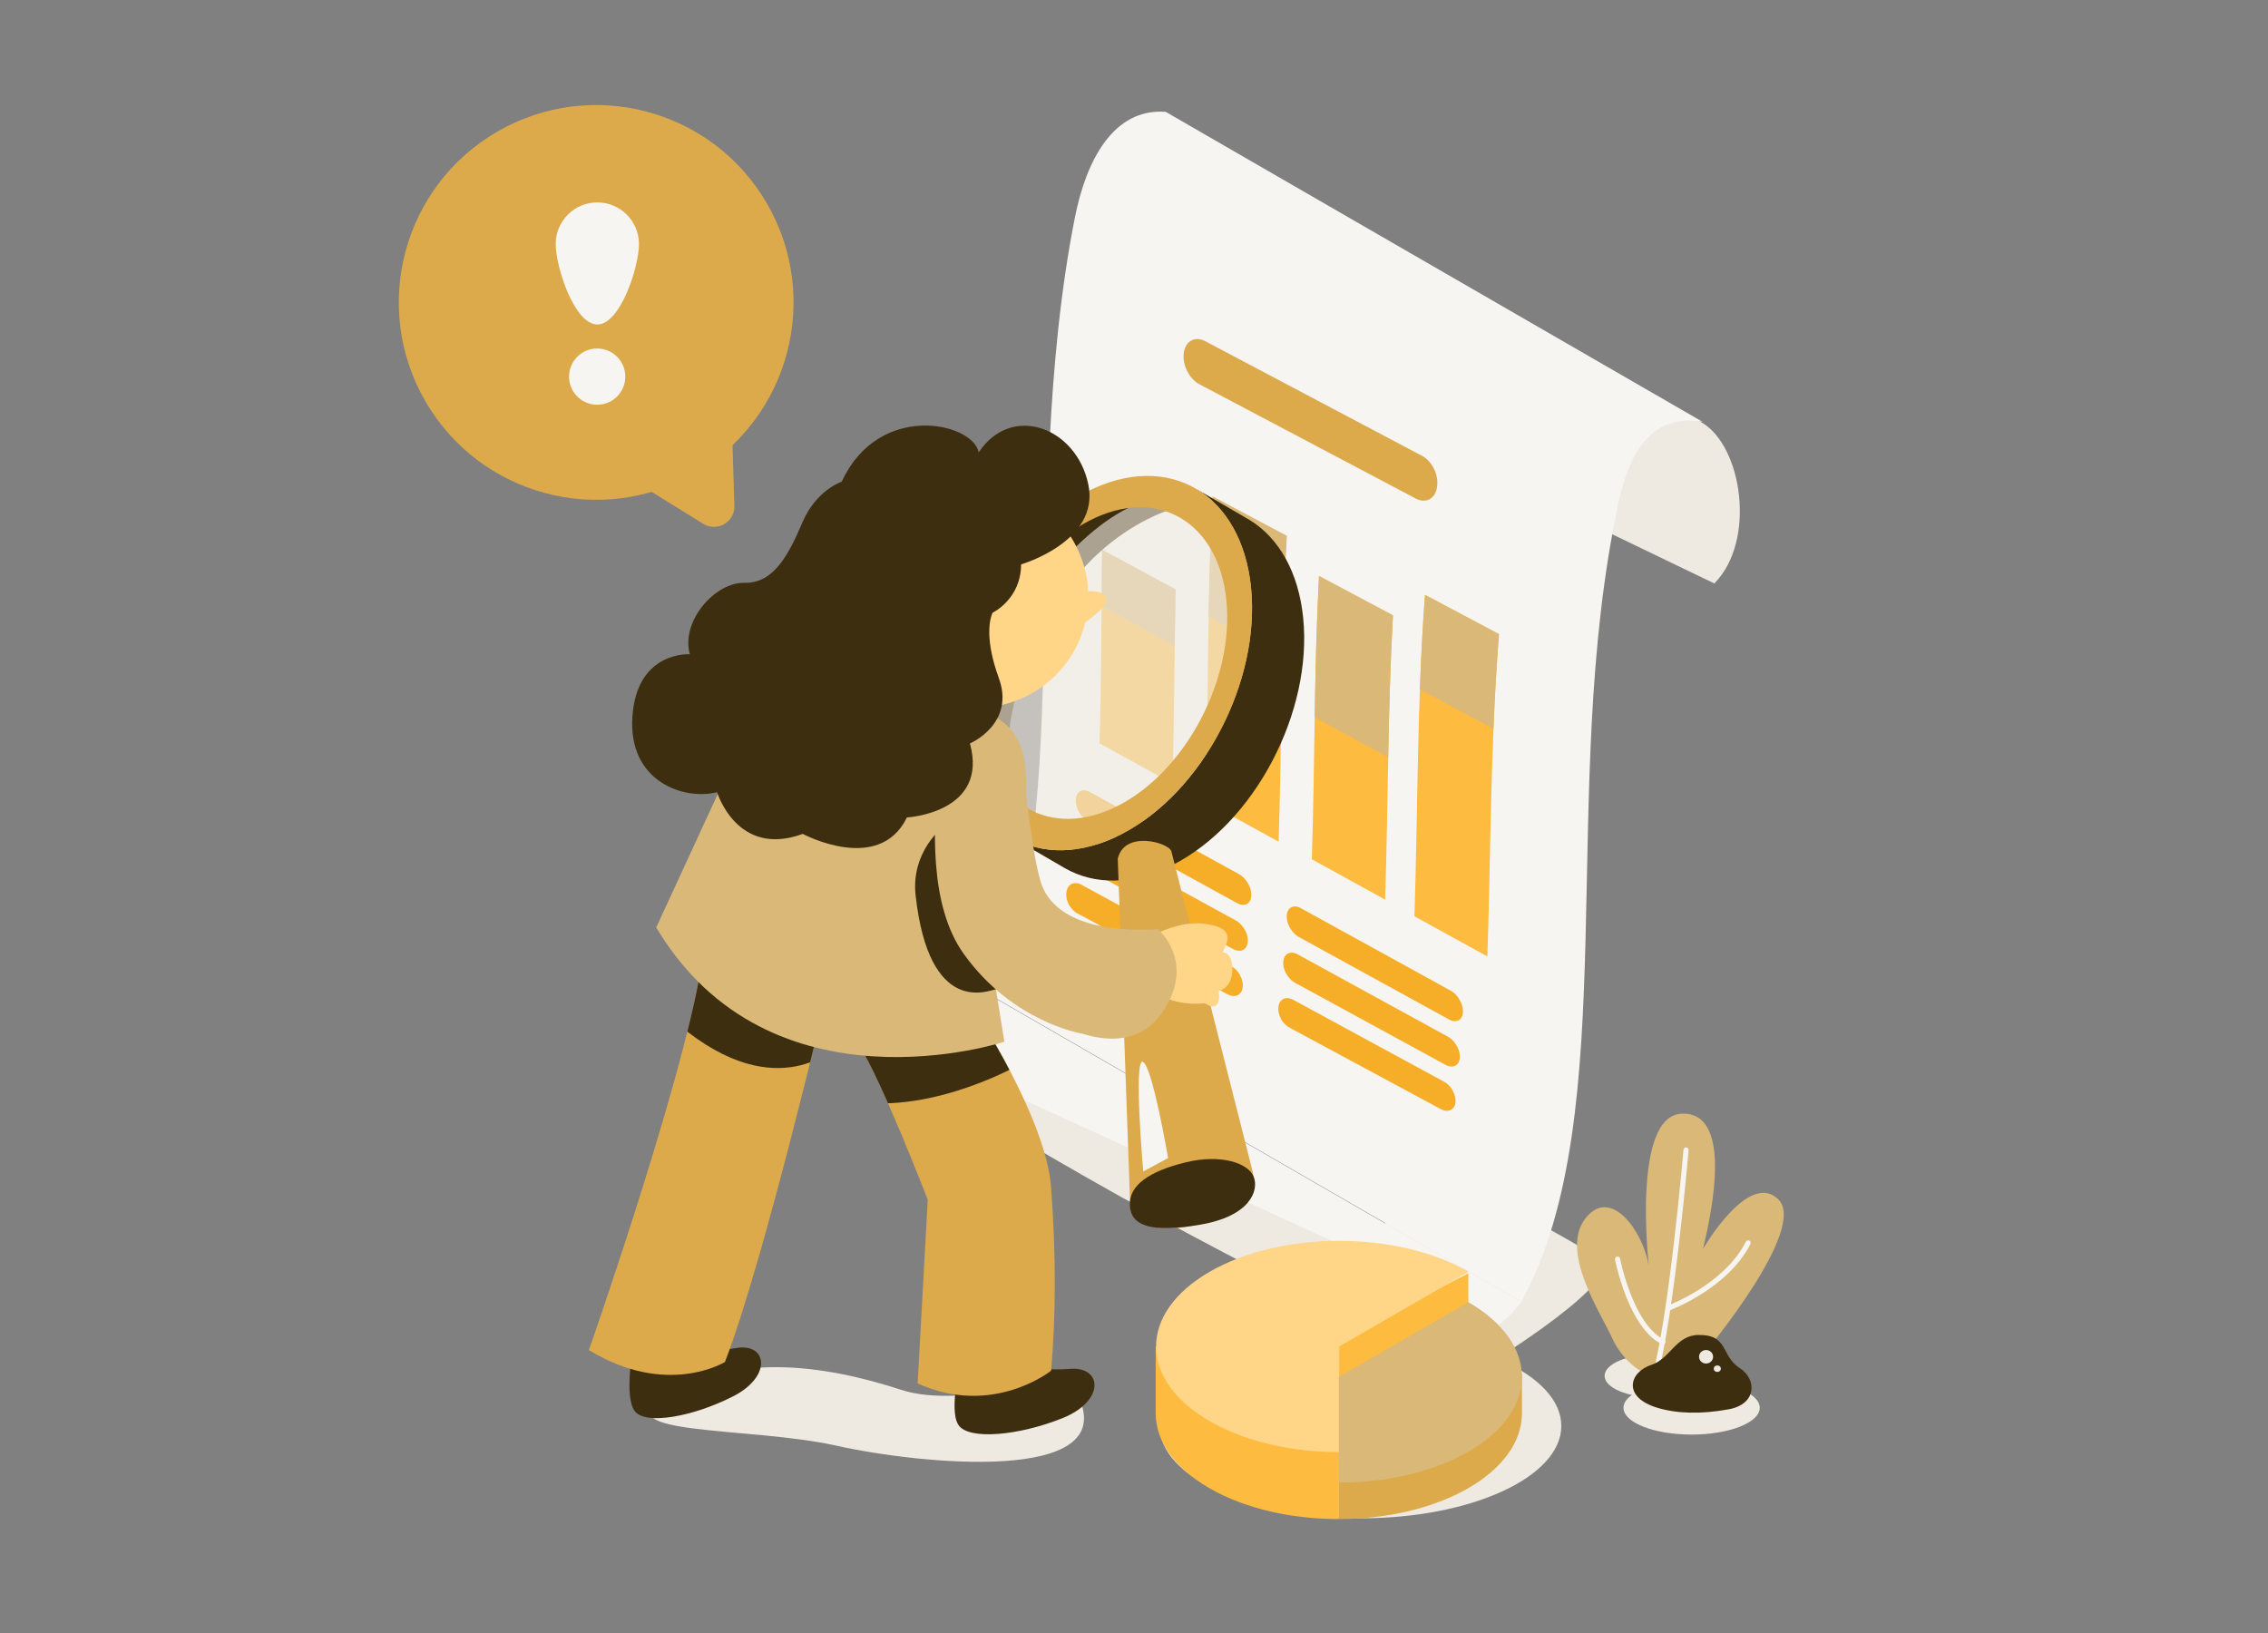 <svg xmlns="http://www.w3.org/2000/svg" fill-rule="evenodd" stroke-linejoin="round" stroke-miterlimit="2" clip-rule="evenodd" viewBox="0 0 3000 2160" id="Researchanalysisreport">
    <rect x="0" y="0" width="3000" height="2160" fill="#808080" stroke="none"/>
    <g transform="matrix(2 0 0 2 -3200 0)" fill="#000000" className="color000000 svgShape">
      <rect width="1500" height="1080" x="1600" fill="none"></rect>
      <g transform="translate(-57.009 -21.25)" fill="#000000" className="color000000 svgShape">
        <g transform="translate(-471.193 -223.603)scale(1.24)" fill="#000000" className="color000000 svgShape">
          <path fill="#eee9e1" d="M2508.65,808.01C2508.65,808.01 2583.53,762.18 2567.48,752.077C2530.92,729.056 2477.07,704.406 2477.07,704.406L2434.95,755.184L2508.65,808.01Z" transform="translate(1.997 116.694)" className="colore1e3ee svgShape"></path>
          <path fill="#eee9e1" d="M2727.03,279.563C2754.15,295.171 2763.41,358.122 2735.55,386.181L2613.13,327.207C2613.13,327.207 2604.83,282.433 2646.51,271.378C2688.18,260.322 2699.9,263.954 2727.03,279.563Z" transform="translate(425.806 197.387)scale(.806)" className="colore1e3ee svgShape"></path>
          <g transform="translate(-231.794 -29.887)" fill="#000000" className="color000000 svgShape">
            <path fill="#f7f5f2" d="M2921.34,-932.769L2590.65,-932.769C2560.64,-921.249 2549.68,-891.314 2548.09,-863.706C2539.81,-720.286 2604.35,-586.397 2562.25,-501.481L2892.94,-501.481C2935.55,-610.673 2869.56,-735.011 2880.49,-876.292C2882.29,-899.504 2890.83,-923.531 2921.34,-932.769Z" transform="matrix(.866 .5 -.167 1.121 170.56 37.312)" className="colorf2f3f7 svgShape"></path>
            <path fill="#eee9e1" d="M2444.52,904.206C2338.57,854.827 2239.57,798.755 2145.73,737.701C2161.85,744.968 2181.4,747.165 2206.5,741.163L2429.58,858.57L2444.52,904.206Z" transform="translate(253.537 39.34)" className="colore1e3ee svgShape"></path>
            <path fill="#f7f5f2" d="M2174,744.171C2189.6,743.1 2206.23,734.902 2219.57,717.093L2505.96,882.438C2475.23,923.457 2411.15,909.478 2426.95,859.882L2174,744.171Z" transform="translate(253.537 39.34)" className="colorf2f3f7 svgShape"></path>
            <path fill="#eee9e1" d="M2427.54,783.511C2407.22,784.907 2388.66,774.199 2381.43,756.89L2427.54,783.511Z" className="colore1e3ee svgShape"></path>
          </g>
          <g transform="translate(-2385.46 -463.652)scale(1.742)" fill="#000000" className="color000000 svgShape">
            <g transform="translate(1712.84 345.322)scale(.431)" fill="#000000" className="color000000 svgShape">
              <path fill="#fdbb40" d="M2758.87,551.646C2741.5,536.04 2724.13,520.433 2706.76,504.823C2706.14,580.919 2706.37,657.025 2704.88,733.113C2722.11,748.946 2739.36,764.774 2756.6,780.598C2758.12,704.29 2758.05,627.962 2758.87,551.646Z" transform="matrix(1 0 0 .601 -434.754 166.76)" className="color40c3fd svgShape"></path>
              <path fill="#dab878" d="M2758.87,443.08C2741.5,388.992 2724.13,334.903 2706.76,280.812C2706.58,357.809 2706.47,434.807 2706.37,511.805C2723.67,566.177 2740.99,620.548 2758.31,674.917C2758.46,597.638 2758.63,520.359 2758.87,443.08Z" transform="matrix(1 0 0 .173 -434.754 421.263)" className="color7887da svgShape"></path>
            </g>
            <g transform="translate(1712.84 345.322)scale(.431)" fill="#000000" className="color000000 svgShape">
              <path fill="#fdbb40" d="M2765.27,595.009C2747.73,585.041 2730.2,575.072 2712.66,565.102C2708.59,642.171 2709.85,719.372 2707.46,796.488C2724.8,806.71 2742.15,816.93 2759.5,827.148C2761.88,749.777 2760.89,672.319 2765.27,595.009Z" transform="matrix(1 0 0 .935 -362.111 -96.121)" className="color40c3fd svgShape"></path>
              <path fill="#dab878" d="M2765.27,593.957C2747.73,568.307 2730.2,542.656 2712.66,517.005C2711.05,595.332 2710.25,673.673 2709.74,752.014C2727.16,777.917 2744.59,803.819 2762.02,829.721C2762.62,751.128 2763.54,672.535 2765.27,593.957Z" transform="matrix(1 0 0 .363 -362.111 244.324)" className="color7887da svgShape"></path>
            </g>
            <g transform="translate(1712.84 345.322)scale(.431)" fill="#000000" className="color000000 svgShape">
              <path fill="#fdbb40" d="M2768.08,645.456C2750.56,634.696 2733.05,623.936 2715.53,613.177C2712.02,690.503 2712.63,767.927 2710.44,845.288C2727.8,856.306 2745.16,867.325 2762.51,878.346C2764.68,800.722 2764.31,723.035 2768.08,645.456Z" transform="matrix(1 0 0 .867 -289.469 -43.13)" className="color40c3fd svgShape"></path>
              <path fill="#dab878" d="M2768.08,696.698C2750.56,674.861 2733.05,653.026 2715.53,631.19C2713.78,709.554 2713.02,787.935 2712.46,866.315C2729.86,888.437 2747.27,910.558 2764.67,932.681C2765.32,854.014 2766.2,775.346 2768.08,696.698Z" transform="matrix(1 0 0 .427 -289.469 218.979)" className="color7887da svgShape"></path>
            </g>
            <g transform="translate(1712.84 345.322)scale(.431)" fill="#000000" className="color000000 svgShape">
              <path fill="#fdbb40" d="M2773.37,674.575C2755.84,665.053 2738.32,655.532 2720.8,646.012C2715.12,723.807 2715.74,801.839 2713.3,879.759C2730.58,889.502 2747.85,899.247 2765.13,908.996C2767.6,830.845 2767.32,752.578 2773.37,674.575Z" transform="matrix(1 0 0 .977 -219.435 -129.297)" className="color40c3fd svgShape"></path>
              <path fill="#dab878" d="M2773.37,869.103C2755.85,836.105 2738.32,803.108 2720.8,770.113C2719.13,849.347 2717.99,928.591 2717.16,1007.84C2734.59,1041.02 2752.01,1074.21 2769.43,1107.4C2770.35,1027.96 2771.59,948.527 2773.37,869.103Z" transform="matrix(1 0 0 .282 -219.435 284.771)" className="color7887da svgShape"></path>
            </g>
          </g>
          <path fill="#dca94b" d="M2486.83,479.333C2487.32,473.84 2486.44,468.063 2484.33,462.968C2483.3,460.497 2481.91,457.988 2479.84,456.242C2445.91,427.681 2411.97,399.121 2378.04,370.559C2376.19,369.004 2373.76,368.414 2371.76,370.073C2371.26,370.484 2370.84,370.98 2370.48,371.512C2368.91,373.831 2368.35,376.775 2368.12,379.518C2367.67,385.07 2368.65,390.888 2370.84,396.009C2371.89,398.48 2373.3,400.993 2375.38,402.746C2409.24,431.212 2443.1,459.675 2476.96,488.14C2478.79,489.675 2481.2,490.298 2483.18,488.658C2483.68,488.253 2484.09,487.765 2484.45,487.242C2486.01,484.952 2486.58,482.043 2486.83,479.333Z" transform="matrix(1.138 0 0 .715 -347.235 114.404)" className="color4b61dc svgShape"></path>
          <path fill="#f6ae29" d="M2468.36,495.139C2468.57,489.845 2467.29,484.379 2465.02,479.609C2463.86,477.168 2462.37,474.738 2460.29,472.972C2427.26,444.94 2394.24,416.901 2361.24,388.837C2360.68,388.362 2360.07,387.937 2359.4,387.628C2357.26,386.636 2355.18,387.409 2353.91,389.397C2352.59,391.467 2352.21,394.078 2352.11,396.483C2351.88,401.761 2353.07,407.222 2355.3,412.003C2356.43,414.425 2357.89,416.841 2359.95,418.588C2392.97,446.61 2426.02,474.605 2459.07,502.592C2459.64,503.073 2460.26,503.502 2460.93,503.818C2463.17,504.863 2465.36,504.06 2466.66,501.953C2467.89,499.944 2468.26,497.455 2468.36,495.139Z" transform="matrix(.805 0 0 .522 396.664 416.841)" className="colorabb3db svgShape"></path>
          <path fill="#f6ae29" d="M2473.92,614.032C2474.11,608.759 2472.83,603.321 2470.56,598.573C2469.4,596.144 2467.91,593.724 2465.84,591.963C2432.71,563.82 2399.57,535.695 2366.42,507.569C2365.86,507.088 2365.24,506.658 2364.56,506.343C2362.33,505.297 2360.16,506.127 2358.89,508.237C2357.68,510.257 2357.32,512.746 2357.22,515.062C2357.01,520.334 2358.26,525.78 2360.52,530.534C2361.68,532.968 2363.17,535.386 2365.25,537.145C2398.42,565.231 2431.6,593.318 2464.76,621.423C2465.32,621.901 2465.94,622.329 2466.61,622.644C2468.82,623.684 2470.99,622.9 2472.27,620.803C2473.48,618.804 2473.84,616.329 2473.92,614.032Z" transform="matrix(.805 0 0 .522 505.058 416.841)" className="colorabb3db svgShape"></path>
          <path fill="#f6ae29" d="M2466,501.28C2466.31,496.063 2465.1,490.648 2462.88,485.936C2461.73,483.507 2460.25,481.096 2458.18,479.346C2425.1,451.401 2392.04,423.449 2358.99,395.47C2358.43,394.995 2357.82,394.571 2357.15,394.264C2354.98,393.269 2352.85,394.029 2351.53,396C2350.16,398.033 2349.7,400.625 2349.55,403.026C2349.21,408.246 2350.31,413.682 2352.48,418.432C2353.58,420.845 2355.02,423.247 2357.07,424.974C2390.16,452.853 2423.28,480.705 2456.4,508.548C2458.27,510.12 2460.88,511.04 2462.97,509.312C2463.43,508.935 2463.82,508.476 2464.14,507.981C2465.43,506.027 2465.86,503.572 2466,501.28Z" transform="matrix(.805 0 0 .522 396.664 438.224)" className="colorabb3db svgShape"></path>
          <path fill="#f6ae29" d="M2471.86,619.725C2472.13,614.558 2470.89,609.207 2468.67,604.553C2467.52,602.142 2466.04,599.751 2463.98,598.01C2430.79,569.945 2397.59,541.898 2364.39,513.851C2363.82,513.37 2363.2,512.94 2362.52,512.624C2360.28,511.577 2358.07,512.344 2356.73,514.428C2355.47,516.39 2355.05,518.841 2354.92,521.13C2354.61,526.316 2355.79,531.701 2358,536.389C2359.14,538.807 2360.62,541.201 2362.69,542.938C2395.94,570.889 2429.2,598.839 2462.44,626.809C2464.28,628.353 2466.86,629.321 2468.93,627.619C2469.38,627.251 2469.76,626.802 2470.08,626.317C2471.33,624.396 2471.74,621.976 2471.86,619.725Z" transform="matrix(.805 0 0 .522 505.058 438.224)" className="colorabb3db svgShape"></path>
          <path fill="#f6ae29" d="M2462.66,506.699C2462.81,504.909 2462.75,503.103 2462.54,501.32C2462.39,500.008 2462.15,498.706 2461.84,497.423C2460.76,492.999 2458.74,488.056 2455.14,485.041C2421.98,457.278 2388.83,429.507 2355.7,401.708C2355.14,401.234 2354.52,400.814 2353.84,400.51C2351.64,399.517 2349.46,400.279 2348.06,402.229C2346.63,404.226 2346.09,406.799 2345.87,409.201C2345.39,414.412 2346.4,419.895 2348.56,424.653C2349.62,426.991 2351.03,429.307 2353.02,430.967C2386.22,458.597 2419.45,486.199 2452.68,513.793C2454.6,515.381 2457.23,516.255 2459.39,514.585C2459.86,514.219 2460.27,513.77 2460.62,513.282C2461.96,511.389 2462.47,508.972 2462.66,506.699Z" transform="matrix(.805 0 0 .522 396.664 459.607)" className="colorabb3db svgShape"></path>
          <path fill="#f6ae29" d="M2468.98,624.271C2469.11,622.519 2469.03,620.753 2468.81,619.011C2468.64,617.724 2468.39,616.447 2468.07,615.189C2466.96,610.813 2464.92,605.963 2461.35,602.976C2428.07,575.083 2394.77,547.21 2361.48,519.337C2359.59,517.759 2356.98,516.844 2354.85,518.53C2354.39,518.898 2353.99,519.347 2353.65,519.834C2352.34,521.733 2351.85,524.142 2351.66,526.405C2351.52,528.056 2351.56,529.719 2351.73,531.366C2351.86,532.668 2352.08,533.962 2352.37,535.239C2353.41,539.762 2355.43,544.829 2359.12,547.891C2392.5,575.6 2425.88,603.309 2459.24,631.037C2461.17,632.639 2463.86,633.567 2466.01,631.792C2466.46,631.418 2466.85,630.965 2467.17,630.475C2468.37,628.662 2468.82,626.405 2468.98,624.271Z" transform="matrix(.805 0 0 .522 505.058 459.607)" className="colorabb3db svgShape"></path>
        </g>
        <g transform="translate(1378.8 -476.608)scale(1.582)" fill="#000000" className="color000000 svgShape">
          <ellipse cx="877.721" cy="889.003" fill="#eee9e1" rx="21.115" ry="9.004" transform="translate(-9.924 .883)" className="colore1e3ee svgShape"></ellipse>
          <ellipse cx="877.721" cy="889.003" fill="#eee9e1" rx="21.115" ry="9.004" transform="matrix(1.349 0 0 1.244 -300.985 -202.693)" className="colore1e3ee svgShape"></ellipse>
          <g transform="rotate(1.309 878.197 836.015)" fill="#000000" className="color000000 svgShape">
            <path fill="#dab878" d="M838.433,898.119C833.162,887.161 815.313,861.946 826.27,847.845C836.404,834.805 850.049,852.676 852.971,867.264C852.971,867.264 844.283,804.651 865.345,803.464C886.407,802.277 879.17,842.957 875.433,859.855C875.433,859.855 893.722,826.362 906.47,838.374C919.218,850.386 877.53,902.745 877.53,902.745C874.744,907.718 867.016,913.537 857.893,913.593C850.348,913.639 842.025,905.587 838.433,898.119Z" transform="translate(12.374 -23.201)" className="color7887da svgShape"></path>
            <path fill="#f7f5f2" d="M878.738,795.336C878.775,794.743 879.287,794.293 879.879,794.331C880.471,794.368 880.921,794.879 880.884,795.471C880.884,795.471 876.527,864.212 869.915,890.957C869.773,891.533 869.19,891.885 868.614,891.743C868.038,891.6 867.686,891.017 867.828,890.441C874.413,863.803 878.738,795.336 878.738,795.336Z" className="colorf2f3f7 svgShape"></path>
            <path fill="#f7f5f2" d="M851.167 841.899C851.041 841.32 851.409 840.747 851.989 840.621 852.569 840.495 853.142 840.863 853.268 841.443 853.268 841.443 855.421 851.349 860.07 860.615 863.096 866.647 867.16 872.44 872.452 874.865 872.992 875.113 873.229 875.751 872.982 876.291 872.735 876.83 872.096 877.067 871.557 876.82 865.866 874.212 861.402 868.065 858.148 861.579 853.376 852.068 851.167 841.899 851.167 841.899ZM874.738 862.478C874.186 862.696 873.561 862.426 873.342 861.875 873.123 861.323 873.393 860.698 873.945 860.479 873.945 860.479 896.89 851.407 905.683 833.186 905.941 832.651 906.584 832.427 907.119 832.685 907.653 832.943 907.878 833.586 907.62 834.12 898.498 853.021 874.738 862.478 874.738 862.478Z" className="colorf2f3f7 svgShape"></path>
          </g>
          <g transform="translate(-13.141 8.42)" fill="#000000" className="color000000 svgShape">
            <path fill="#3e2e10" d="M890.496,864.055C903.226,863.912 899.717,872.701 907.727,877.88C915.065,882.625 914.901,892.996 903.139,895.137C891.378,897.278 881.4,896.939 873.266,894.478C858.592,890.037 861.515,879.578 870.899,876.523C878.665,873.996 881.049,864.16 890.496,864.055Z" transform="translate(8.56 .309)" className="color10243e svgShape"></path>
            <ellipse cx="901.391" cy="872.661" fill="#eee9e1" rx="1.934" ry="1.863" transform="translate(-466.967 -452.088)scale(1.519)" className="colore1e3ee svgShape"></ellipse>
            <ellipse cx="906.34" cy="878.462" fill="#eee9e1" rx="1.007" ry="1.354" transform="matrix(1.469 0 0 1 -424.468 0)" className="colore1e3ee svgShape"></ellipse>
          </g>
        </g>
        <g transform="translate(1384.48 -342.779)scale(1.638)" fill="#000000" className="color000000 svgShape">
          <g transform="matrix(1.159 -2.193 2.534 1.478 -2287.87 830.146)" fill="#000000" className="color000000 svgShape">
            <path fill="#3e2e10" d="M2305.78,372.035L2305.78,372.032L2339.15,385.917L2339.16,385.958C2356.62,394 2370.36,411.697 2376.47,437.414C2389.1,490.63 2364.24,558.162 2320.99,588.128C2299.38,603.105 2277.23,605.88 2258.91,598.264L2226.84,584.919C2245.15,592.516 2267.28,589.735 2288.88,574.767C2332.13,544.802 2356.99,477.27 2344.36,424.053C2338.11,397.719 2323.84,379.794 2305.78,372.035Z" transform="matrix(.109 .224 -.261 .083 585.993 273.26)" className="color10243e svgShape"></path>
            <path fill="#dca94b" d="M2288.72,589.005C2288.72,589.005 2311.75,724.226 2322.22,786.59C2326.32,811.024 2400.52,786.54 2389.46,757.069L2318.81,580.674C2316.63,575.908 2290.34,572.023 2288.72,589.005Z" transform="matrix(.109 .224 -.261 .083 585.993 273.26)" className="color4b61dc svgShape"></path>
            <path fill="#f7f5f2" d="M2266.47,775.738L2280.83,768.01C2280.83,768.01 2271.88,714.95 2266.35,712.543C2260.83,710.136 2266.47,775.738 2266.47,775.738Z" transform="matrix(.142 .211 -.244 .112 507.26 292.944)" className="colorf2f3f7 svgShape"></path>
            <path fill="#3e2e10" d="M2321.95 786.216C2319.66 774.539 2330.62 764.968 2350.43 757.233 2370.25 749.499 2386.51 752.913 2390.58 760.252 2394.64 767.591 2391.68 782.873 2363.86 791.578 2336.03 800.283 2324.17 797.492 2321.95 786.216ZM2303.3 381.048C2303.3 381.048 2218.48 364.906 2199.39 466.523 2185.92 538.234 2229.54 572.931 2229.54 572.931 2229.54 572.931 2203.11 537.196 2226.84 466.523 2250.56 395.85 2303.3 381.048 2303.3 381.048Z" transform="matrix(.109 .224 -.261 .083 585.993 273.26)" className="color10243e svgShape"></path>
            <path fill="#eee9e1" fill-opacity=".62" d="M2213.2,469.021C2223.03,427.835 2266.52,373.983 2295.46,380.234C2324.41,386.485 2353.43,441.957 2337.81,500.033C2322.2,558.108 2262.45,589.784 2239.09,578.364C2215.73,566.944 2196.01,541.003 2213.2,469.021Z" transform="matrix(.109 .224 -.261 .083 585.993 273.26)" className="colore1e3ee svgShape"></path>
            <path fill="#dca94b" d="M2226.84,584.919C2208.48,577.307 2193.96,559.274 2187.64,532.639C2175.01,479.423 2199.86,411.89 2243.11,381.925C2264.96,366.789 2287.35,364.115 2305.78,372.035C2323.84,379.794 2338.11,397.719 2344.36,424.053C2356.99,477.27 2332.13,544.802 2288.88,574.767C2267.28,589.735 2245.15,592.516 2226.84,584.919ZM2200.77,523.539C2211.28,567.836 2249.05,583.549 2285.05,558.607C2321.05,533.664 2341.74,477.45 2331.22,433.153C2320.71,388.856 2282.95,373.143 2246.95,398.086C2210.95,423.029 2190.26,479.243 2200.77,523.539Z" transform="matrix(.109 .224 -.261 .083 585.993 273.26)" className="color4b61dc svgShape"></path>
          </g>
          <path fill="#eee9e1" d="M-559.679,1046.16C-514.292,1044.38 -507.043,1075.53 -513.537,1113.28C-518.51,1142.19 -469.011,1151.64 -488.834,1170.1C-549.18,1226.31 -568.147,1157.31 -568.147,1122.32C-568.147,1087.33 -600.976,1047.77 -559.679,1046.16Z" transform="matrix(.649 -.375 .978 .218 -225.078 348.173)" className="colore1e3ee svgShape"></path>
          <g transform="rotate(-12.534 700.332 1353.79)scale(.978)" fill="#000000" className="color000000 svgShape">
            <path fill="#3e2e10" d="M736.698,792.702C736.698,792.702 770.343,791.121 784.212,786.797C798.081,782.472 802.68,797.544 785.638,809.198C768.596,820.852 747.003,827.8 741.229,821.767C735.455,815.735 736.698,792.702 736.698,792.702Z" transform="matrix(.853 .385 -.376 .833 369.513 -173.496)" className="color10243e svgShape"></path>
            <g transform="translate(1.803 24.372)" fill="#000000" className="color000000 svgShape">
              <path fill="#dca94b" d="M734.631,606.133C734.631,606.133 753.831,656.215 749.641,684.745C745.506,712.899 740.132,736.569 733.238,758.525C733.238,758.525 705.586,772.159 678.297,751.709L698.827,678.56C698.827,678.56 690.989,626.438 685.023,610.278C685.023,610.278 698.619,595.352 734.631,606.133Z" className="color4b61dc svgShape"></path>
              <clipPath id="a">
                <path d="M734.631,606.133C734.631,606.133 753.831,656.215 749.641,684.745C745.506,712.899 740.132,736.569 733.238,758.525C733.238,758.525 705.586,772.159 678.297,751.709L698.827,678.56C698.827,678.56 690.989,626.438 685.023,610.278C685.023,610.278 698.619,595.352 734.631,606.133Z" fill="#000000" className="color000000 svgShape"></path>
              </clipPath>
              <g clip-path="url(#a)" fill="#000000" className="color000000 svgShape">
                <path fill="#3e2e10" d="M743.106,647.163L750.377,663.318C750.377,663.318 709.709,676.73 677.086,663.641L673.71,639.873L743.106,647.163Z" transform="translate(-.19 -31.632)" className="color10243e svgShape"></path>
              </g>
            </g>
          </g>
          <g transform="rotate(14.561 616.293 -239.85)scale(.978)" fill="#000000" className="color000000 svgShape">
            <path fill="#3e2e10" d="M736.698,792.702C736.698,792.702 770.343,791.121 784.212,786.797C798.081,782.472 802.68,797.544 785.638,809.198C768.596,820.852 747.003,827.8 741.229,821.767C735.455,815.735 736.698,792.702 736.698,792.702Z" transform="rotate(-7.242 1426.737 430.389)scale(.89)" className="color10243e svgShape"></path>
            <g transform="rotate(9.262 577.482 634.104)" fill="#000000" className="color000000 svgShape">
              <path fill="#dca94b" d="M734.631,606.133C734.631,606.133 756.723,723.535 758.855,769.276C758.855,769.276 742.938,792.467 705.489,787.466C705.489,787.466 694.729,651.511 680.982,614.273C680.982,614.273 698.619,595.352 734.631,606.133Z" className="color4b61dc svgShape"></path>
              <clipPath id="b">
                <path d="M734.631,606.133C734.631,606.133 756.723,723.535 758.855,769.276C758.855,769.276 742.938,792.467 705.489,787.466C705.489,787.466 694.729,651.511 680.982,614.273C680.982,614.273 698.619,595.352 734.631,606.133Z" fill="#000000" className="color000000 svgShape"></path>
              </clipPath>
              <g clip-path="url(#b)" fill="#000000" className="color000000 svgShape">
                <path fill="#3e2e10" d="M743.106,647.163L752.477,672.696C752.477,672.696 730.331,699.117 686.1,670.931L682.786,649.636L743.106,647.163Z" transform="matrix(.95 -.312 .335 1.02 -191.331 179.326)" className="color10243e svgShape"></path>
              </g>
            </g>
          </g>
          <path fill="#dab878" d="M693.584,496.165C707.105,505.453 707.503,524.39 707.619,543.332C707.71,558.206 695.072,585.398 695.072,585.398L712.722,643.705C712.722,643.705 608.663,694.165 543.763,612.351L564.548,544.804L589.13,466.608C589.13,466.608 676.039,484.115 693.584,496.165Z" transform="rotate(7.656 -69.423 286.707)scale(.861)" className="color7887da svgShape"></path>
          <path fill="#3e2e10" d="M797.504,560.403C797.896,558.496 756.371,562.73 748.445,558.944C742.082,555.904 745.918,556.609 741.497,552.581C741.497,552.581 744.426,568.161 758.266,573.596C796.569,588.636 796.892,563.376 797.504,560.403Z" transform="matrix(.51 1.111 -.937 .43 686.817 -505.334)" className="color10243e svgShape"></path>
          <g transform="rotate(49.108 545.654 549.257)" fill="#000000" className="color000000 svgShape">
            <path fill="#ffd588" d="M824.522,573.568C824.522,573.568 808.385,572.911 803.05,559.667C803.05,559.667 806.529,543.729 816.486,535.514C830.139,524.249 830.828,535.956 832.594,538.296C832.594,538.296 835.605,534.782 841.64,540.872C847.676,546.961 844.224,552.25 844.224,552.25C844.224,552.25 853.539,558.714 843.841,560.956C843.841,560.956 835.54,572.233 824.522,573.568Z" transform="scale(.861)rotate(-3.093 1595.6 1694.376)" className="color88daff svgShape"></path>
            <path fill="#dab878" d="M555.223,522.837C555.223,522.837 591.846,524.009 607.073,521.614C624.389,518.89 631.104,497.418 632.228,476.87C632.228,476.87 644.389,465.446 660.364,475.064C670.447,481.134 679.398,492.429 670.457,512.274C670.457,512.274 662.727,539.487 632.691,555.887C611.782,567.304 580.334,562.339 554.981,556.241C554.981,556.241 542.576,537.252 555.223,522.837Z" transform="rotate(34.001 575.143 507.805)" className="color7887da svgShape"></path>
          </g>
          <g transform="rotate(7.655 419.485 558.047)" fill="#000000" className="color000000 svgShape">
            <circle cx="542.636" cy="465.485" r="45.128" fill="#ffd588" transform="translate(7.65 -17.564)scale(.994)" className="color88daff svgShape"></circle>
            <path fill="#ffd588" d="M779.395,423.19C779.395,423.19 790.293,417.298 795.504,422.034C800.715,426.77 782.333,440.987 782.333,440.987L779.395,423.19Z" transform="translate(-12.034 114.412)scale(.767)" className="color88daff svgShape"></path>
            <path fill="#3e2e10" d="M504.311,430.453C504.311,430.453 494.596,435.101 490.798,448.802C487,462.503 482.597,474.879 470.846,476.147C459.094,477.415 447.309,494.953 452.832,507.667C452.832,507.667 431.48,509.052 433.18,535.61C434.88,562.167 458.539,566.525 471.146,561.393C471.146,561.393 482.584,586.726 507.678,573.487C507.678,573.487 540.378,585.777 548.454,561.317C548.454,561.317 581.069,555.081 569.71,528.304C569.71,528.304 586.94,518.056 577.724,500.542C568.509,483.028 571.741,474.765 571.741,474.765C571.741,474.765 582.382,467.847 580.542,453.899C580.542,453.899 610.945,440.503 603.154,418.315C595.362,396.127 568.123,389.755 557.558,411.353C553.526,399.624 514.802,396.321 504.311,430.453Z" transform="translate(-17.674 -24.023)" className="color10243e svgShape"></path>
          </g>
        </g>
        <ellipse cx="2506.29" cy="997.486" fill="#eee9e1" rx="75.216" ry="35.206" transform="matrix(1.766 0 0 1.735 -1869.32 -766.315)" className="colore1e3ee svgShape"></ellipse>
        <g transform="translate(174.481 93.831)scale(.979)" fill="#000000" className="color000000 svgShape">
          <path fill="#fdbb40" d="M2331.92,811.24C2337.29,805.78 2344.01,800.643 2352.06,795.99C2389.26,774.518 2444.32,769.583 2489.72,781.185L2527.06,761.898L2527.06,813.08L2439.56,858.28L2439.56,927.943C2407.89,927.943 2376.21,920.973 2352.06,907.033C2327.92,893.093 2315.85,874.805 2315.85,856.517L2315.85,811.24L2331.92,811.24ZM2527.06,907.033C2510.84,916.397 2491.22,922.616 2470.49,925.69C2491.71,922.526 2511.29,916.134 2527.06,907.033Z" transform="translate(-20.772 24.131)" className="color40c3fd svgShape"></path>
          <path fill="#dca94b" d="M2563.26,857.445C2562.86,875.423 2550.79,893.329 2527.06,907.033C2511.29,916.134 2491.71,922.526 2470.49,925.69C2460.36,927.192 2449.96,927.943 2439.56,927.943L2439.56,856.517L2527.06,806.001C2539.25,813.042 2548.37,821.192 2554.4,829.89L2563.27,829.89L2563.27,857.445L2563.26,857.445Z" transform="translate(-20.772 24.131)" className="color4b61dc svgShape"></path>
          <path fill="#ffd588" d="M453.305,2056.95C437.578,2043.33 427.845,2024.52 427.845,2003.75C427.845,1962.23 466.776,1928.51 514.728,1928.51C562.68,1928.51 601.611,1962.23 601.611,2003.75L514.728,2003.75L453.305,2056.95ZM514.728,2078.99C498.623,2078.99 483.536,2075.19 470.599,2068.57C483.858,2075.34 499.075,2078.99 514.728,2078.99Z" transform="matrix(1.007 -.581 1.163 .671 -429.636 -209.987)" className="color88daff svgShape"></path>
          <path fill="#dab878" d="M2527.06,781.395C2575.35,809.275 2575.35,854.546 2527.06,882.427C2511.29,891.528 2491.71,897.92 2470.49,901.083C2460.36,902.586 2449.96,903.337 2439.56,903.337L2439.56,831.911L2527.06,781.395Z" transform="translate(-20.772 24.131)" className="color7887da svgShape"></path>
        </g>
        <g transform="rotate(-30 2472.024 3585.22)scale(1.783)" fill="#000000" className="color000000 svgShape">
          <circle cx="2144.31" cy="280.09" r="73.208" fill="#dca94b" transform="translate(-18.874 -21.204)" className="color4b61dc svgShape"></circle>
          <g transform="translate(1.94 -3.36)" fill="#000000" className="color000000 svgShape">
            <path fill="#f7f5f2" d="M1982.47,142.456C1997.66,142.456 2010,154.79 2010,169.982C2010,185.175 1997.66,223.18 1982.47,223.18C1967.28,223.18 1954.94,185.175 1954.94,169.982C1954.94,154.79 1967.28,142.456 1982.47,142.456Z" transform="rotate(30 1346.628 2077.595)scale(.561)" className="colorf2f3f7 svgShape"></path>
            <circle cx="1982.47" cy="169.982" r="27.527" fill="#f7f5f2" transform="rotate(30 1016.745 2710.71)scale(.379)" className="colorf2f3f7 svgShape"></circle>
          </g>
          <path fill="#dca94b" d="M2121.8,306.453C2123.12,303.438 2125.69,301.556 2128.48,301.556C2131.27,301.556 2133.84,303.438 2135.16,306.453C2144.91,328.716 2161.89,367.49 2161.89,367.49L2095.06,367.49C2095.06,367.49 2112.05,328.716 2121.8,306.453Z" transform="matrix(-1 0 0 -.816 4253.92 599.916)" className="color4b61dc svgShape"></path>
        </g>
      </g>
    </g>
  </svg>